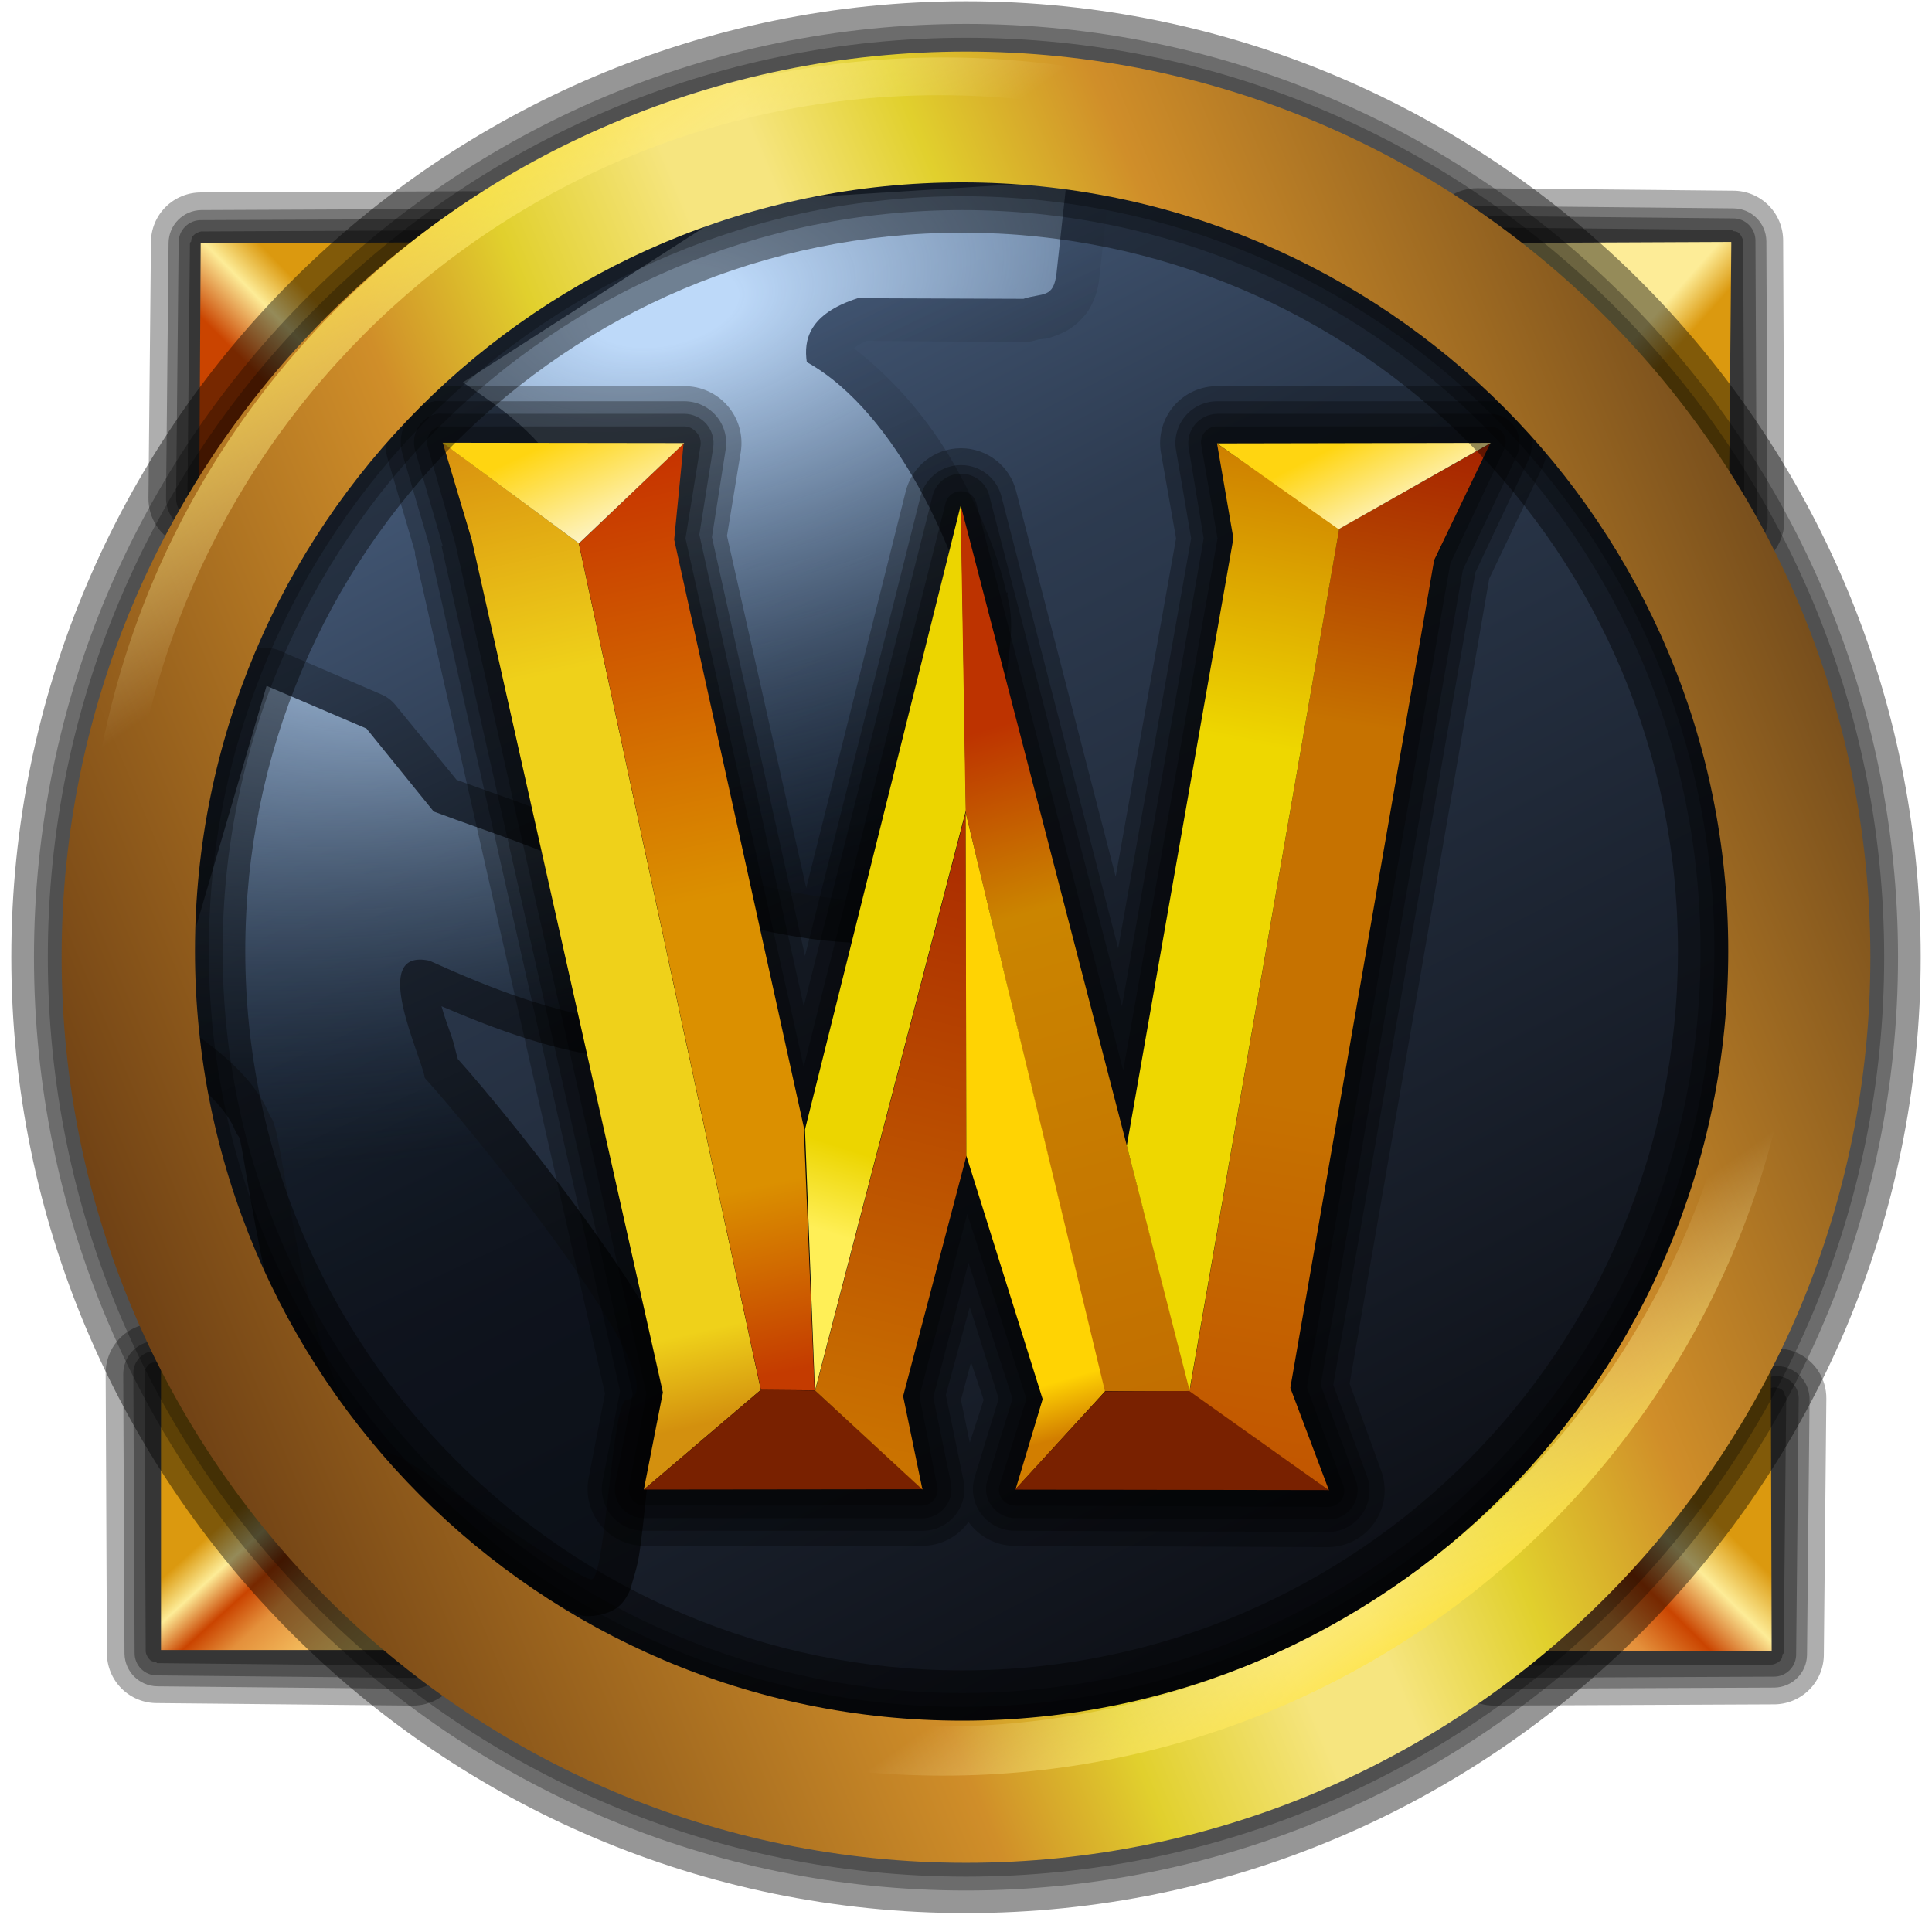<?xml version="1.0" encoding="UTF-8" standalone="no"?>
<!-- Created with Inkscape (http://www.inkscape.org/) -->
<svg
   xmlns:dc="http://purl.org/dc/elements/1.1/"
   xmlns:cc="http://web.resource.org/cc/"
   xmlns:rdf="http://www.w3.org/1999/02/22-rdf-syntax-ns#"
   xmlns:svg="http://www.w3.org/2000/svg"
   xmlns="http://www.w3.org/2000/svg"
   xmlns:xlink="http://www.w3.org/1999/xlink"
   xmlns:sodipodi="http://sodipodi.sourceforge.net/DTD/sodipodi-0.dtd"
   xmlns:inkscape="http://www.inkscape.org/namespaces/inkscape"
   width="48"
   height="48"
   id="svg2"
   sodipodi:version="0.32"
   inkscape:version="0.44"
   version="1.0"
   sodipodi:docbase="/home/hans/Desktop"
   sodipodi:docname="wow-icon-scalable.svg">
  <defs
     id="defs4">
    <linearGradient
       id="linearGradient10232">
      <stop
         id="stop10246"
         offset="0"
         style="stop-color:#ffe12b;stop-opacity:1;" />
      <stop
         style="stop-color:#fff7c7;stop-opacity:0;"
         offset="0.136"
         id="stop10250" />
      <stop
         id="stop10252"
         offset="0.819"
         style="stop-color:#fff7c7;stop-opacity:0;" />
      <stop
         id="stop10248"
         offset="1"
         style="stop-color:#ffe12b;stop-opacity:1;" />
    </linearGradient>
    <linearGradient
       id="linearGradient9275">
      <stop
         id="stop9277"
         offset="0"
         style="stop-color:#ffdc76;stop-opacity:1;" />
      <stop
         style="stop-color:#e4903b;stop-opacity:1;"
         offset="0.327"
         id="stop9287" />
      <stop
         style="stop-color:#ca4400;stop-opacity:1;"
         offset="0.451"
         id="stop9279" />
      <stop
         id="stop9281"
         offset="0.58"
         style="stop-color:#fdec97;stop-opacity:1;" />
      <stop
         style="stop-color:#db990f;stop-opacity:1;"
         offset="0.704"
         id="stop9283" />
      <stop
         id="stop9285"
         offset="1"
         style="stop-color:#db990f;stop-opacity:1;" />
    </linearGradient>
    <linearGradient
       id="linearGradient9263">
      <stop
         id="stop9265"
         offset="0"
         style="stop-color:#fdec97;stop-opacity:1;" />
      <stop
         style="stop-color:#fdec97;stop-opacity:1;"
         offset="0.353"
         id="stop9267" />
      <stop
         id="stop9269"
         offset="0.513"
         style="stop-color:#fdec97;stop-opacity:1;" />
      <stop
         style="stop-color:#db990f;stop-opacity:1;"
         offset="0.628"
         id="stop9271" />
      <stop
         id="stop9273"
         offset="1"
         style="stop-color:#db990f;stop-opacity:1;" />
    </linearGradient>
    <linearGradient
       id="linearGradient8345">
      <stop
         style="stop-color:#ca4400;stop-opacity:1;"
         offset="0"
         id="stop8347" />
      <stop
         id="stop8359"
         offset="0.353"
         style="stop-color:#ca4400;stop-opacity:1;" />
      <stop
         style="stop-color:#fdec97;stop-opacity:1;"
         offset="0.513"
         id="stop8361" />
      <stop
         id="stop8363"
         offset="0.628"
         style="stop-color:#db990f;stop-opacity:1;" />
      <stop
         style="stop-color:#db990f;stop-opacity:1;"
         offset="1"
         id="stop8349" />
    </linearGradient>
    <linearGradient
       id="linearGradient3863">
      <stop
         style="stop-color:black;stop-opacity:0;"
         offset="0"
         id="stop3865" />
      <stop
         style="stop-color:black;stop-opacity:0.621;"
         offset="1"
         id="stop3867" />
    </linearGradient>
    <linearGradient
       id="linearGradient3851">
      <stop
         style="stop-color:#e6f1fd;stop-opacity:1;"
         offset="0"
         id="stop3853" />
      <stop
         id="stop3907"
         offset="0"
         style="stop-color:#bdd9f9;stop-opacity:1;" />
      <stop
         id="stop3905"
         offset="0.065"
         style="stop-color:#bdd9f9;stop-opacity:1;" />
      <stop
         style="stop-color:#1c3556;stop-opacity:0.1;"
         offset="1"
         id="stop3855" />
    </linearGradient>
    <linearGradient
       id="linearGradient3841">
      <stop
         style="stop-color:#5b779e;stop-opacity:1;"
         offset="0"
         id="stop3843" />
      <stop
         id="stop11139"
         offset="0.399"
         style="stop-color:#2d3b50;stop-opacity:1;" />
      <stop
         style="stop-color:#0c0e14;stop-opacity:1;"
         offset="1"
         id="stop3845" />
    </linearGradient>
    <linearGradient
       id="linearGradient3818">
      <stop
         style="stop-color:#a51f00;stop-opacity:1;"
         offset="0"
         id="stop3820" />
      <stop
         id="stop3826"
         offset="0.288"
         style="stop-color:#c67200;stop-opacity:1;" />
      <stop
         style="stop-color:#c67200;stop-opacity:1;"
         offset="0.644"
         id="stop3828" />
      <stop
         style="stop-color:#c25500;stop-opacity:1;"
         offset="1"
         id="stop3822" />
    </linearGradient>
    <linearGradient
       id="linearGradient3808">
      <stop
         style="stop-color:#cd7c00;stop-opacity:1;"
         offset="0"
         id="stop3810" />
      <stop
         id="stop3816"
         offset="0.314"
         style="stop-color:#eed700;stop-opacity:1;" />
      <stop
         style="stop-color:#eed700;stop-opacity:1;"
         offset="1"
         id="stop3812" />
    </linearGradient>
    <linearGradient
       id="linearGradient3798">
      <stop
         style="stop-color:#ffd303;stop-opacity:1;"
         offset="0"
         id="stop3800" />
      <stop
         id="stop3806"
         offset="0.902"
         style="stop-color:#ffd303;stop-opacity:1;" />
      <stop
         style="stop-color:#d27e00;stop-opacity:1;"
         offset="1"
         id="stop3802" />
    </linearGradient>
    <linearGradient
       id="linearGradient3786">
      <stop
         style="stop-color:#bd3300;stop-opacity:1;"
         offset="0"
         id="stop3788" />
      <stop
         id="stop3796"
         offset="0.188"
         style="stop-color:#bd3300;stop-opacity:1;" />
      <stop
         id="stop3794"
         offset="0.411"
         style="stop-color:#cb8500;stop-opacity:1;" />
      <stop
         style="stop-color:#c26f00;stop-opacity:1;"
         offset="1"
         id="stop3790" />
    </linearGradient>
    <linearGradient
       id="linearGradient2893">
      <stop
         style="stop-color:#ad2f00;stop-opacity:1;"
         offset="0"
         id="stop2895" />
      <stop
         style="stop-color:#cb7500;stop-opacity:1;"
         offset="1"
         id="stop2897" />
    </linearGradient>
    <linearGradient
       id="linearGradient2883">
      <stop
         style="stop-color:#ecd500;stop-opacity:1;"
         offset="0"
         id="stop2885" />
      <stop
         id="stop2891"
         offset="0.869"
         style="stop-color:#ecd500;stop-opacity:1;" />
      <stop
         style="stop-color:#ffef57;stop-opacity:1;"
         offset="1"
         id="stop2887" />
    </linearGradient>
    <linearGradient
       id="linearGradient2871">
      <stop
         style="stop-color:#c63000;stop-opacity:1;"
         offset="0"
         id="stop2873" />
      <stop
         id="stop2879"
         offset="0.491"
         style="stop-color:#db9000;stop-opacity:1;" />
      <stop
         style="stop-color:#db9000;stop-opacity:1;"
         offset="0.8"
         id="stop2881" />
      <stop
         style="stop-color:#c43b00;stop-opacity:1;"
         offset="1"
         id="stop2875" />
    </linearGradient>
    <linearGradient
       id="linearGradient2857">
      <stop
         style="stop-color:#da940f;stop-opacity:1;"
         offset="0"
         id="stop2859" />
      <stop
         id="stop2865"
         offset="0.235"
         style="stop-color:#efd11a;stop-opacity:1;" />
      <stop
         style="stop-color:#efd11a;stop-opacity:1;"
         offset="0.75"
         id="stop2867" />
      <stop
         id="stop2869"
         offset="0.908"
         style="stop-color:#efd11a;stop-opacity:1;" />
      <stop
         style="stop-color:#d3900e;stop-opacity:1;"
         offset="1"
         id="stop2861" />
    </linearGradient>
    <linearGradient
       id="linearGradient2843">
      <stop
         id="stop2845"
         offset="0"
         style="stop-color:#ffd511;stop-opacity:1;" />
      <stop
         id="stop2847"
         offset="1"
         style="stop-color:#fdf8dc;stop-opacity:1;" />
    </linearGradient>
    <linearGradient
       id="linearGradient2770">
      <stop
         style="stop-color:#51290e;stop-opacity:1;"
         offset="0"
         id="stop2772" />
      <stop
         id="stop2780"
         offset="0.346"
         style="stop-color:#d08e29;stop-opacity:1;" />
      <stop
         style="stop-color:#e1d02d;stop-opacity:1;"
         offset="0.418"
         id="stop2786" />
      <stop
         id="stop2778"
         offset="0.498"
         style="stop-color:#f6e57f;stop-opacity:1;" />
      <stop
         style="stop-color:#f6e57f;stop-opacity:1;"
         offset="0.537"
         id="stop2788" />
      <stop
         style="stop-color:#e1d02d;stop-opacity:1;"
         offset="0.605"
         id="stop2784" />
      <stop
         style="stop-color:#d08e29;stop-opacity:1;"
         offset="0.687"
         id="stop2782" />
      <stop
         style="stop-color:#452a15;stop-opacity:1;"
         offset="1"
         id="stop2774" />
    </linearGradient>
    <linearGradient
       inkscape:collect="always"
       xlink:href="#linearGradient2770"
       id="linearGradient2800"
       gradientUnits="userSpaceOnUse"
       x1="-2.749"
       y1="30.192"
       x2="49"
       y2="8.649" />
    <linearGradient
       inkscape:collect="always"
       xlink:href="#linearGradient2843"
       id="linearGradient2833"
       x1="33.607"
       y1="10.869"
       x2="34.756"
       y2="13.148"
       gradientUnits="userSpaceOnUse" />
    <linearGradient
       inkscape:collect="always"
       xlink:href="#linearGradient2843"
       id="linearGradient2835"
       x1="13.953"
       y1="10.869"
       x2="15.191"
       y2="13.531"
       gradientUnits="userSpaceOnUse" />
    <linearGradient
       inkscape:collect="always"
       xlink:href="#linearGradient2857"
       id="linearGradient2863"
       x1="12.295"
       y1="11.094"
       x2="17.726"
       y2="35.337"
       gradientUnits="userSpaceOnUse" />
    <linearGradient
       inkscape:collect="always"
       xlink:href="#linearGradient2871"
       id="linearGradient2877"
       x1="15.379"
       y1="11.094"
       x2="20.188"
       y2="33.949"
       gradientUnits="userSpaceOnUse" />
    <linearGradient
       inkscape:collect="always"
       xlink:href="#linearGradient2883"
       id="linearGradient2889"
       x1="25.038"
       y1="14.969"
       x2="20"
       y2="30.437"
       gradientUnits="userSpaceOnUse" />
    <linearGradient
       inkscape:collect="always"
       xlink:href="#linearGradient2893"
       id="linearGradient2899"
       x1="24.969"
       y1="21.906"
       x2="21.438"
       y2="36.594"
       gradientUnits="userSpaceOnUse" />
    <linearGradient
       inkscape:collect="always"
       xlink:href="#linearGradient3786"
       id="linearGradient3792"
       x1="23"
       y1="14.458"
       x2="28.83"
       y2="34.571"
       gradientUnits="userSpaceOnUse" />
    <linearGradient
       inkscape:collect="always"
       xlink:href="#linearGradient3798"
       id="linearGradient3804"
       x1="23.062"
       y1="22.171"
       x2="26.938"
       y2="35.546"
       gradientUnits="userSpaceOnUse" />
    <linearGradient
       inkscape:collect="always"
       xlink:href="#linearGradient3808"
       id="linearGradient3814"
       x1="32.432"
       y1="11.163"
       x2="28.057"
       y2="34.433"
       gradientUnits="userSpaceOnUse" />
    <linearGradient
       inkscape:collect="always"
       xlink:href="#linearGradient3818"
       id="linearGradient3824"
       x1="35.367"
       y1="10.515"
       x2="31.007"
       y2="36.841"
       gradientUnits="userSpaceOnUse" />
    <linearGradient
       inkscape:collect="always"
       xlink:href="#linearGradient3841"
       id="linearGradient3894"
       gradientUnits="userSpaceOnUse"
       x1="12.955"
       y1="-2.33"
       x2="34.438"
       y2="39.214" />
    <linearGradient
       inkscape:collect="always"
       xlink:href="#linearGradient3863"
       id="linearGradient3896"
       gradientUnits="userSpaceOnUse"
       x1="-11.845"
       y1="-44.236"
       x2="-5.365"
       y2="-30.038" />
    <radialGradient
       inkscape:collect="always"
       xlink:href="#linearGradient3851"
       id="radialGradient3898"
       gradientUnits="userSpaceOnUse"
       gradientTransform="matrix(3.744,-0.761,0.396,1.948,47.063,28.473)"
       cx="-11.591"
       cy="-42.703"
       fx="-11.591"
       fy="-42.703"
       r="7.5" />
    <linearGradient
       inkscape:collect="always"
       xlink:href="#linearGradient3863"
       id="linearGradient3900"
       gradientUnits="userSpaceOnUse"
       x1="-26.474"
       y1="-46.819"
       x2="-15.244"
       y2="-22.569" />
    <radialGradient
       inkscape:collect="always"
       xlink:href="#linearGradient3851"
       id="radialGradient3902"
       gradientUnits="userSpaceOnUse"
       gradientTransform="matrix(3.744,-0.761,0.396,1.948,39.782,44.226)"
       cx="-10.435"
       cy="-47.328"
       fx="-10.435"
       fy="-47.328"
       r="7.5" />
    <linearGradient
       inkscape:collect="always"
       xlink:href="#linearGradient9275"
       id="linearGradient8351"
       x1="38.209"
       y1="42.773"
       x2="44.833"
       y2="36.026"
       gradientUnits="userSpaceOnUse" />
    <linearGradient
       inkscape:collect="always"
       xlink:href="#linearGradient9275"
       id="linearGradient8353"
       x1="8.574"
       y1="41.327"
       x2="4.154"
       y2="36.465"
       gradientUnits="userSpaceOnUse" />
    <linearGradient
       inkscape:collect="always"
       xlink:href="#linearGradient9263"
       id="linearGradient8357"
       x1="37.477"
       y1="5.441"
       x2="43.752"
       y2="11.009"
       gradientUnits="userSpaceOnUse" />
    <linearGradient
       inkscape:collect="always"
       xlink:href="#linearGradient8345"
       id="linearGradient9303"
       gradientUnits="userSpaceOnUse"
       x1="4.154"
       y1="11.275"
       x2="10.165"
       y2="5.353" />
    <linearGradient
       inkscape:collect="always"
       xlink:href="#linearGradient10232"
       id="linearGradient9345"
       gradientUnits="userSpaceOnUse"
       gradientTransform="translate(-20.5,-12.031)"
       x1="38.251"
       y1="41.317"
       x2="11.5"
       y2="3.406" />
  </defs>
  <sodipodi:namedview
     id="base"
     pagecolor="#ffffff"
     bordercolor="#666666"
     borderopacity="1.0"
     gridtolerance="10000"
     guidetolerance="10"
     objecttolerance="10"
     inkscape:pageopacity="0.0"
     inkscape:pageshadow="2"
     inkscape:zoom="2.8284271"
     inkscape:cx="56.935693"
     inkscape:cy="-16.181457"
     inkscape:document-units="px"
     inkscape:current-layer="layer3"
     width="48px"
     height="48px"
     showgrid="false"
     gridempspacing="4"
     inkscape:window-width="1270"
     inkscape:window-height="946"
     inkscape:window-x="0"
     inkscape:window-y="25" />
  <g
     inkscape:label="Blue Globe"
     inkscape:groupmode="layer"
     id="layer1"
     style="opacity:1;display:inline"
     sodipodi:insensitive="true">
    <g
       id="g3887"
       transform="translate(29.75,53.5)">
      <path
         transform="translate(-29.955,-52.214)"
         d="M 44.67 22.42 A 19.982 20.545 0 1 1  4.705,22.42 A 19.982 20.545 0 1 1  44.67 22.42 z"
         sodipodi:ry="20.544643"
         sodipodi:rx="19.982141"
         sodipodi:cy="22.419643"
         sodipodi:cx="24.6875"
         id="path2820"
         style="opacity:1;fill:url(#linearGradient3894);fill-opacity:1;stroke:none;stroke-width:1;stroke-miterlimit:4;stroke-dasharray:none;stroke-dashoffset:2;stroke-opacity:1"
         sodipodi:type="arc" />
      <path
         d="M -3.312,-50.062 L -11.312,-49.562 C -11.49,-49.553 -11.662,-49.499 -11.812,-49.406 L -18.812,-44.906 C -19.118,-44.716 -19.307,-44.384 -19.313,-44.024 C -19.319,-43.664 -19.143,-43.326 -18.844,-43.125 C -17.921,-42.503 -17.007,-41.787 -16.75,-41.125 C -16.197,-39.659 -15.569,-37.511 -15.031,-35.656 C -14.763,-34.729 -14.507,-33.871 -14.281,-33.188 C -14.168,-32.846 -14.076,-32.539 -13.969,-32.281 C -13.861,-32.023 -13.795,-31.827 -13.531,-31.531 C -13.492,-31.497 -13.45,-31.466 -13.406,-31.438 C -12.933,-31.053 -12.44,-30.842 -11.844,-30.656 C -11.247,-30.471 -10.56,-30.325 -9.906,-30.219 C -9.252,-30.112 -8.625,-30.073 -8.062,-30.062 C -7.5,-30.052 -7.102,-29.93 -6.438,-30.344 C -6.405,-30.363 -6.374,-30.384 -6.344,-30.406 C -6.059,-30.633 -6.029,-30.785 -5.969,-30.906 C -5.908,-31.027 -5.856,-31.128 -5.812,-31.25 C -5.725,-31.494 -5.647,-31.768 -5.562,-32.094 C -5.393,-32.745 -5.216,-33.564 -5.062,-34.406 C -4.909,-35.249 -4.795,-36.131 -4.719,-36.875 C -4.647,-37.583 -4.56,-38.052 -4.719,-38.688 C -4.727,-38.72 -4.709,-38.748 -4.719,-38.781 L -4.75,-38.781 C -4.911,-39.554 -5.32,-40.673 -6.031,-41.938 C -6.627,-42.996 -7.485,-44.035 -8.531,-44.844 C -8.495,-44.882 -8.415,-44.95 -8.219,-45.031 L -4.312,-45 C -4.195,-45.002 -4.079,-45.023 -3.969,-45.062 C -3.876,-45.093 -3.78,-45.029 -3.312,-45.25 C -3.079,-45.361 -2.794,-45.614 -2.656,-45.875 C -2.519,-46.136 -2.463,-46.357 -2.438,-46.594 L -2.188,-48.875 C -2.149,-49.189 -2.253,-49.504 -2.47,-49.734 C -2.688,-49.963 -2.997,-50.084 -3.312,-50.062 z "
         inkscape:href="#path3849"
         id="path3859"
         style="fill:url(#linearGradient3896);fill-opacity:1;fill-rule:evenodd;stroke:none;stroke-width:1px;stroke-linecap:butt;stroke-linejoin:miter;stroke-opacity:1"
         xlink:href="#path3849"
         inkscape:original="M -3.25 -49 L -11.25 -48.5 L -18.25 -44 C -17.326156 -43.377858 -16.17762 -42.602914 -15.75 -41.5 C -14.586873 -38.416667 -13.298574 -32.864583 -12.75 -32.25 C -11.72972 -31.419937 -7.6825211 -30.824718 -7 -31.25 C -6.5948388 -31.572917 -5.4534552 -37.458333 -5.75 -38.5 C -5.958782 -39.581071 -7.413234 -43.218162 -9.71875 -44.5 C -9.800572 -45.051894 -9.6519332 -45.703889 -8.4375 -46.09375 L -4.3125 -46.0625 C -3.8319718 -46.219199 -3.5709645 -46.070575 -3.5 -46.71875 L -3.25 -49 z "
         inkscape:radius="1.0606601"
         sodipodi:type="inkscape:offset" />
      <path
         sodipodi:nodetypes="cccccccccccc"
         id="path3849"
         d="M -3.25,-49 L -3.5,-46.722 C -3.571,-46.074 -3.843,-46.233 -4.323,-46.076 L -8.439,-46.091 C -9.654,-45.701 -9.786,-45.054 -9.705,-44.503 C -7.399,-43.221 -5.959,-39.581 -5.75,-38.5 C -5.453,-37.458 -6.595,-31.573 -7,-31.25 C -7.683,-30.825 -11.73,-31.42 -12.75,-32.25 C -13.299,-32.865 -14.587,-38.417 -15.75,-41.5 C -16.178,-42.603 -17.326,-43.378 -18.25,-44 L -11.25,-48.5 L -3.25,-49 z "
         style="fill:url(#radialGradient3898);fill-opacity:1;fill-rule:evenodd;stroke:none;stroke-width:1px;stroke-linecap:butt;stroke-linejoin:miter;stroke-opacity:1" />
      <path
         d="M -23.219,-37.406 C -23.607,-37.37 -23.931,-37.096 -24.031,-36.719 L -26.438,-28.5 C -26.55,-28.111 -26.399,-27.694 -26.062,-27.469 C -25.139,-26.847 -24.184,-26.123 -23.906,-25.406 C -23.88,-25.351 -23.849,-25.299 -23.812,-25.25 C -23.804,-25.222 -23.794,-25.211 -23.781,-25.156 C -23.738,-24.971 -23.689,-24.648 -23.625,-24.281 C -23.498,-23.548 -23.323,-22.557 -23.094,-21.531 C -22.864,-20.506 -22.583,-19.447 -22.156,-18.531 C -21.73,-17.615 -21.158,-16.767 -20.156,-16.438 C -20.399,-16.517 -20.197,-16.428 -20.062,-16.344 C -19.928,-16.26 -19.75,-16.145 -19.531,-16 C -19.093,-15.71 -18.533,-15.346 -17.969,-14.969 C -17.404,-14.591 -16.837,-14.191 -16.375,-13.906 C -16.144,-13.764 -15.934,-13.658 -15.75,-13.562 C -15.658,-13.515 -15.575,-13.477 -15.469,-13.438 C -15.363,-13.398 -15.301,-13.298 -14.875,-13.375 C -14.385,-13.463 -14.234,-13.736 -14.156,-13.875 C -14.078,-14.014 -14.061,-14.119 -14.031,-14.219 C -13.972,-14.418 -13.911,-14.617 -13.875,-14.844 C -13.802,-15.298 -13.749,-15.859 -13.688,-16.406 C -13.626,-16.953 -13.562,-17.505 -13.5,-17.875 C -13.474,-18.028 -13.454,-18.093 -13.438,-18.156 C -13.368,-18.214 -13.271,-18.208 -13.219,-18.281 C -13.015,-18.568 -12.991,-18.866 -13,-19.094 C -13.017,-19.549 -13.162,-19.896 -13.344,-20.281 C -13.707,-21.052 -14.304,-21.939 -14.969,-22.875 C -16.252,-24.681 -17.719,-26.461 -18.375,-27.188 C -18.43,-27.367 -18.462,-27.553 -18.531,-27.75 C -18.618,-27.997 -18.716,-28.264 -18.781,-28.5 C -17.398,-27.91 -15.965,-27.378 -14.375,-27.188 C -14.28,-27.183 -14.185,-27.194 -14.094,-27.219 C -13.713,-27.281 -13.197,-27.412 -12.656,-27.656 C -12.386,-27.778 -12.1,-27.903 -11.844,-28.125 C -11.588,-28.347 -11.303,-28.703 -11.25,-29.188 C -11.226,-29.408 -11.281,-29.629 -11.406,-29.812 C -13.184,-32.468 -15.737,-33.148 -18.406,-34.125 L -19.938,-36 C -20.031,-36.109 -20.149,-36.194 -20.281,-36.25 L -22.75,-37.312 C -22.895,-37.384 -23.057,-37.416 -23.219,-37.406 L -23.219,-37.406 z "
         inkscape:href="#path3871"
         id="path3875"
         style="opacity:1;fill:url(#linearGradient3900);fill-opacity:1;fill-rule:evenodd;stroke:none;stroke-width:1px;stroke-linecap:butt;stroke-linejoin:miter;stroke-opacity:1;display:inline"
         xlink:href="#path3871"
         inkscape:original="M -23.125 -36.46875 L -25.53125 -28.25 C -24.607406 -27.627858 -23.458871 -26.852915 -23.03125 -25.75 C -22.643624 -25.527931 -22.252617 -18.095326 -19.875 -17.3125 C -19.505072 -17.190701 -15.370083 -14.220201 -15.03125 -14.28125 C -14.692418 -14.342299 -14.55176 -18.674674 -14.1875 -18.71875 C -12.702816 -18.898399 -18.097804 -25.533008 -19.1875 -26.71875 C -19.269322 -27.270644 -20.620683 -29.953886 -19.09375 -29.625 C -17.550476 -28.925678 -15.958235 -28.329439 -14.25 -28.125 C -13.675721 -28.219199 -12.258464 -28.633073 -12.1875 -29.28125 C -13.834193 -31.74159 -16.147938 -32.292352 -18.96875 -33.34375 L -20.65625 -35.40625 L -23.125 -36.46875 z "
         inkscape:radius="0.9291293"
         sodipodi:type="inkscape:offset" />
      <path
         sodipodi:nodetypes="cccccsssccccc"
         id="path3871"
         d="M -18.975,-33.338 C -16.155,-32.287 -13.842,-31.75 -12.195,-29.29 C -12.266,-28.642 -13.682,-28.208 -14.256,-28.113 C -15.964,-28.318 -17.536,-28.932 -19.079,-29.631 C -20.606,-29.96 -19.277,-27.269 -19.195,-26.717 C -18.106,-25.531 -12.7,-18.902 -14.184,-18.722 C -14.549,-18.678 -14.705,-14.328 -15.044,-14.267 C -15.383,-14.206 -19.506,-17.204 -19.876,-17.326 C -22.254,-18.109 -22.644,-25.525 -23.031,-25.747 C -23.459,-26.85 -24.607,-27.625 -25.531,-28.247 L -23.127,-36.46 L -20.645,-35.399 L -18.975,-33.338 z "
         style="opacity:1;fill:url(#radialGradient3902);fill-opacity:1;fill-rule:evenodd;stroke:none;stroke-width:1px;stroke-linecap:butt;stroke-linejoin:miter;stroke-opacity:1;display:inline" />
    </g>
  </g>
  <g
     inkscape:groupmode="layer"
     id="layer6"
     inkscape:label="Knobs"
     style="display:inline"
     sodipodi:insensitive="true">
    <path
       sodipodi:type="inkscape:offset"
       inkscape:radius="1.238121"
       inkscape:original="M 11.9375 6 L 5 6.03125 L 4.9375 12.375 L 11.9375 6 z "
       xlink:href="#path7458"
       style="fill:black;fill-opacity:0.318;fill-rule:evenodd;stroke:none;stroke-width:1px;stroke-linecap:butt;stroke-linejoin:miter;stroke-opacity:1;display:inline"
       id="path9305"
       inkscape:href="#path7458"
       d="M 11.938,4.75 L 5,4.781 C 4.668,4.778 4.348,4.909 4.113,5.144 C 3.878,5.379 3.747,5.699 3.75,6.031 L 3.688,12.375 C 3.683,12.873 3.977,13.325 4.434,13.522 C 4.891,13.72 5.421,13.625 5.781,13.281 L 12.781,6.906 C 13.163,6.561 13.291,6.016 13.103,5.537 C 12.916,5.058 12.452,4.745 11.938,4.75 L 11.938,4.75 z "
       transform="matrix(0,1,-1,0,49.083,0.988)" />
    <path
       sodipodi:type="inkscape:offset"
       inkscape:radius="0.82561529"
       inkscape:original="M 11.9375 6 L 5 6.03125 L 4.9375 12.375 L 11.9375 6 z "
       xlink:href="#path7458"
       style="fill:black;fill-opacity:0.318;fill-rule:evenodd;stroke:none;stroke-width:1px;stroke-linecap:butt;stroke-linejoin:miter;stroke-opacity:1;display:inline"
       id="path9307"
       inkscape:href="#path7458"
       d="M 11.938,5.188 L 5,5.219 C 4.554,5.226 4.195,5.585 4.188,6.031 L 4.125,12.375 C 4.122,12.702 4.311,13 4.609,13.135 C 4.907,13.271 5.256,13.217 5.5,13 L 12.5,6.625 C 12.754,6.395 12.839,6.032 12.714,5.712 C 12.59,5.393 12.28,5.184 11.938,5.188 L 11.938,5.188 z "
       transform="matrix(0,1,-1,0,49.104,0.989)" />
    <path
       sodipodi:type="inkscape:offset"
       inkscape:radius="0.55291927"
       inkscape:original="M 11.9375 6 L 5 6.03125 L 4.9375 12.375 L 11.9375 6 z "
       xlink:href="#path7458"
       style="fill:black;fill-opacity:0.318;fill-rule:evenodd;stroke:none;stroke-width:1px;stroke-linecap:butt;stroke-linejoin:miter;stroke-opacity:1;display:inline"
       id="path9309"
       inkscape:href="#path7458"
       d="M 11.938,5.438 L 5,5.469 C 4.85,5.466 4.705,5.525 4.599,5.631 C 4.493,5.737 4.435,5.881 4.438,6.031 L 4.375,12.375 C 4.371,12.599 4.503,12.802 4.708,12.891 C 4.913,12.98 5.152,12.937 5.312,12.781 L 12.312,6.406 C 12.487,6.253 12.548,6.007 12.464,5.791 C 12.38,5.574 12.17,5.433 11.938,5.438 z "
       transform="matrix(0,1,-1,0,49.083,0.988)" />
    <path
       sodipodi:type="inkscape:offset"
       inkscape:radius="0.26608416"
       inkscape:original="M 11.9375 6 L 5 6.03125 L 4.9375 12.375 L 11.9375 6 z "
       xlink:href="#path7458"
       style="fill:black;fill-opacity:0.333;fill-rule:evenodd;stroke:none;stroke-width:1px;stroke-linecap:butt;stroke-linejoin:miter;stroke-opacity:1;display:inline"
       id="path9311"
       inkscape:href="#path7458"
       d="M 11.938,5.719 L 5,5.75 C 4.967,5.754 4.935,5.765 4.906,5.781 C 4.871,5.795 4.839,5.816 4.812,5.844 C 4.801,5.853 4.791,5.864 4.781,5.875 C 4.761,5.913 4.75,5.956 4.75,6 C 4.739,6.01 4.728,6.02 4.719,6.031 L 4.656,12.375 C 4.664,12.397 4.674,12.418 4.688,12.438 C 4.692,12.47 4.703,12.502 4.719,12.531 C 4.736,12.555 4.757,12.577 4.781,12.594 C 4.81,12.61 4.842,12.621 4.875,12.625 C 4.926,12.641 4.98,12.641 5.031,12.625 C 5.067,12.611 5.099,12.59 5.125,12.562 L 12.125,6.188 C 12.178,6.128 12.2,6.047 12.188,5.969 C 12.187,5.925 12.177,5.882 12.156,5.844 C 12.147,5.832 12.136,5.822 12.125,5.812 C 12.099,5.785 12.067,5.764 12.031,5.75 C 12.002,5.734 11.97,5.723 11.938,5.719 z "
       transform="matrix(0,1,-1,0,49.059,0.993)" />
    <path
       style="fill:url(#linearGradient8357);fill-opacity:1;fill-rule:evenodd;stroke:none;stroke-width:1px;stroke-linecap:butt;stroke-linejoin:miter;stroke-opacity:1"
       d="M 37.086,6.036 L 43.014,6.01 L 42.957,12.379 L 37.086,6.036 z "
       id="path7452"
       sodipodi:nodetypes="cccc" />
    <path
       sodipodi:type="inkscape:offset"
       inkscape:radius="1.238121"
       inkscape:original="M 11.9375 6 L 5 6.03125 L 4.9375 12.375 L 11.9375 6 z "
       xlink:href="#path7458"
       style="fill:black;fill-opacity:0.318;fill-rule:evenodd;stroke:none;stroke-width:1px;stroke-linecap:butt;stroke-linejoin:miter;stroke-opacity:1;display:inline"
       id="path9313"
       inkscape:href="#path7458"
       d="M 11.938,4.75 L 5,4.781 C 4.668,4.778 4.348,4.909 4.113,5.144 C 3.878,5.379 3.747,5.699 3.75,6.031 L 3.688,12.375 C 3.683,12.873 3.977,13.325 4.434,13.522 C 4.891,13.72 5.421,13.625 5.781,13.281 L 12.781,6.906 C 13.163,6.561 13.291,6.016 13.103,5.537 C 12.916,5.058 12.452,4.745 11.938,4.75 L 11.938,4.75 z "
       transform="matrix(-1,0,0,-1,49.063,47.125)" />
    <path
       sodipodi:type="inkscape:offset"
       inkscape:radius="0.82561529"
       inkscape:original="M 11.9375 6 L 5 6.03125 L 4.9375 12.375 L 11.9375 6 z "
       xlink:href="#path7458"
       style="fill:black;fill-opacity:0.318;fill-rule:evenodd;stroke:none;stroke-width:1px;stroke-linecap:butt;stroke-linejoin:miter;stroke-opacity:1;display:inline"
       id="path9315"
       inkscape:href="#path7458"
       d="M 11.938,5.188 L 5,5.219 C 4.554,5.226 4.195,5.585 4.188,6.031 L 4.125,12.375 C 4.122,12.702 4.311,13 4.609,13.135 C 4.907,13.271 5.256,13.217 5.5,13 L 12.5,6.625 C 12.754,6.395 12.839,6.032 12.714,5.712 C 12.59,5.393 12.28,5.184 11.938,5.188 L 11.938,5.188 z "
       transform="matrix(-1,0,0,-1,49.083,47.147)" />
    <path
       sodipodi:type="inkscape:offset"
       inkscape:radius="0.55291927"
       inkscape:original="M 11.9375 6 L 5 6.03125 L 4.9375 12.375 L 11.9375 6 z "
       xlink:href="#path7458"
       style="fill:black;fill-opacity:0.318;fill-rule:evenodd;stroke:none;stroke-width:1px;stroke-linecap:butt;stroke-linejoin:miter;stroke-opacity:1;display:inline"
       id="path9317"
       inkscape:href="#path7458"
       d="M 11.938,5.438 L 5,5.469 C 4.85,5.466 4.705,5.525 4.599,5.631 C 4.493,5.737 4.435,5.881 4.438,6.031 L 4.375,12.375 C 4.371,12.599 4.503,12.802 4.708,12.891 C 4.913,12.98 5.152,12.937 5.312,12.781 L 12.312,6.406 C 12.487,6.253 12.548,6.007 12.464,5.791 C 12.38,5.574 12.17,5.433 11.938,5.438 z "
       transform="matrix(-1,0,0,-1,49.063,47.125)" />
    <path
       sodipodi:type="inkscape:offset"
       inkscape:radius="0.26608416"
       inkscape:original="M 11.9375 6 L 5 6.03125 L 4.9375 12.375 L 11.9375 6 z "
       xlink:href="#path7458"
       style="fill:black;fill-opacity:0.333;fill-rule:evenodd;stroke:none;stroke-width:1px;stroke-linecap:butt;stroke-linejoin:miter;stroke-opacity:1;display:inline"
       id="path9319"
       inkscape:href="#path7458"
       d="M 11.938,5.719 L 5,5.75 C 4.967,5.754 4.935,5.765 4.906,5.781 C 4.871,5.795 4.839,5.816 4.812,5.844 C 4.801,5.853 4.791,5.864 4.781,5.875 C 4.761,5.913 4.75,5.956 4.75,6 C 4.739,6.01 4.728,6.02 4.719,6.031 L 4.656,12.375 C 4.664,12.397 4.674,12.418 4.688,12.438 C 4.692,12.47 4.703,12.502 4.719,12.531 C 4.736,12.555 4.757,12.577 4.781,12.594 C 4.81,12.61 4.842,12.621 4.875,12.625 C 4.926,12.641 4.98,12.641 5.031,12.625 C 5.067,12.611 5.099,12.59 5.125,12.562 L 12.125,6.188 C 12.178,6.128 12.2,6.047 12.188,5.969 C 12.187,5.925 12.177,5.882 12.156,5.844 C 12.147,5.832 12.136,5.822 12.125,5.812 C 12.099,5.785 12.067,5.764 12.031,5.75 C 12.002,5.734 11.97,5.723 11.938,5.719 z "
       transform="matrix(-1,0,0,-1,49.034,47.106)" />
    <path
       style="fill:url(#linearGradient8351);fill-opacity:1;fill-rule:evenodd;stroke:none;stroke-width:1px;stroke-linecap:butt;stroke-linejoin:miter;stroke-opacity:1"
       d="M 43.995,33.924 L 44.017,41.017 L 37.211,41.017 L 43.995,33.924 z "
       id="path7454"
       sodipodi:nodetypes="cccc" />
    <path
       sodipodi:type="inkscape:offset"
       inkscape:radius="1.238121"
       inkscape:original="M 11.9375 6 L 5 6.03125 L 4.9375 12.375 L 11.9375 6 z "
       xlink:href="#path7458"
       style="fill:black;fill-opacity:0.318;fill-rule:evenodd;stroke:none;stroke-width:1px;stroke-linecap:butt;stroke-linejoin:miter;stroke-opacity:1;display:inline"
       id="path9321"
       inkscape:href="#path7458"
       d="M 11.938,4.75 L 5,4.781 C 4.668,4.778 4.348,4.909 4.113,5.144 C 3.878,5.379 3.747,5.699 3.75,6.031 L 3.688,12.375 C 3.683,12.873 3.977,13.325 4.434,13.522 C 4.891,13.72 5.421,13.625 5.781,13.281 L 12.781,6.906 C 13.163,6.561 13.291,6.016 13.103,5.537 C 12.916,5.058 12.452,4.745 11.938,4.75 L 11.938,4.75 z "
       transform="matrix(0,-1,1,0,-2.125,46.063)" />
    <path
       sodipodi:type="inkscape:offset"
       inkscape:radius="0.82561529"
       inkscape:original="M 11.9375 6 L 5 6.03125 L 4.9375 12.375 L 11.9375 6 z "
       xlink:href="#path7458"
       style="fill:black;fill-opacity:0.318;fill-rule:evenodd;stroke:none;stroke-width:1px;stroke-linecap:butt;stroke-linejoin:miter;stroke-opacity:1;display:inline"
       id="path9323"
       inkscape:href="#path7458"
       d="M 11.938,5.188 L 5,5.219 C 4.554,5.226 4.195,5.585 4.188,6.031 L 4.125,12.375 C 4.122,12.702 4.311,13 4.609,13.135 C 4.907,13.271 5.256,13.217 5.5,13 L 12.5,6.625 C 12.754,6.395 12.839,6.032 12.714,5.712 C 12.59,5.393 12.28,5.184 11.938,5.188 L 11.938,5.188 z "
       transform="matrix(0,-1,1,0,-2.126,46.084)" />
    <path
       sodipodi:type="inkscape:offset"
       inkscape:radius="0.55291927"
       inkscape:original="M 11.9375 6 L 5 6.03125 L 4.9375 12.375 L 11.9375 6 z "
       xlink:href="#path7458"
       style="fill:black;fill-opacity:0.318;fill-rule:evenodd;stroke:none;stroke-width:1px;stroke-linecap:butt;stroke-linejoin:miter;stroke-opacity:1;display:inline"
       id="path9325"
       inkscape:href="#path7458"
       d="M 11.938,5.438 L 5,5.469 C 4.85,5.466 4.705,5.525 4.599,5.631 C 4.493,5.737 4.435,5.881 4.438,6.031 L 4.375,12.375 C 4.371,12.599 4.503,12.802 4.708,12.891 C 4.913,12.98 5.152,12.937 5.312,12.781 L 12.312,6.406 C 12.487,6.253 12.548,6.007 12.464,5.791 C 12.38,5.574 12.17,5.433 11.938,5.438 z "
       transform="matrix(0,-1,1,0,-2.125,46.063)" />
    <path
       sodipodi:type="inkscape:offset"
       inkscape:radius="0.26608416"
       inkscape:original="M 11.9375 6 L 5 6.03125 L 4.9375 12.375 L 11.9375 6 z "
       xlink:href="#path7458"
       style="fill:black;fill-opacity:0.333;fill-rule:evenodd;stroke:none;stroke-width:1px;stroke-linecap:butt;stroke-linejoin:miter;stroke-opacity:1;display:inline"
       id="path9327"
       inkscape:href="#path7458"
       d="M 11.938,5.719 L 5,5.75 C 4.967,5.754 4.935,5.765 4.906,5.781 C 4.871,5.795 4.839,5.816 4.812,5.844 C 4.801,5.853 4.791,5.864 4.781,5.875 C 4.761,5.913 4.75,5.956 4.75,6 C 4.739,6.01 4.728,6.02 4.719,6.031 L 4.656,12.375 C 4.664,12.397 4.674,12.418 4.688,12.438 C 4.692,12.47 4.703,12.502 4.719,12.531 C 4.736,12.555 4.757,12.577 4.781,12.594 C 4.81,12.61 4.842,12.621 4.875,12.625 C 4.926,12.641 4.98,12.641 5.031,12.625 C 5.067,12.611 5.099,12.59 5.125,12.562 L 12.125,6.188 C 12.178,6.128 12.2,6.047 12.188,5.969 C 12.187,5.925 12.177,5.882 12.156,5.844 C 12.147,5.832 12.136,5.822 12.125,5.812 C 12.099,5.785 12.067,5.764 12.031,5.75 C 12.002,5.734 11.97,5.723 11.938,5.719 z "
       transform="matrix(0,-1,1,0,-2.13,46.039)" />
    <path
       style="fill:url(#linearGradient8353);fill-opacity:1;fill-rule:evenodd;stroke:none;stroke-width:1px;stroke-linecap:butt;stroke-linejoin:miter;stroke-opacity:1"
       d="M 10.408,40.995 L 4,40.995 L 4,34.013 L 10.408,40.995 z "
       id="path7456"
       sodipodi:nodetypes="cccc" />
    <path
       sodipodi:type="inkscape:offset"
       inkscape:radius="1.238121"
       inkscape:original="M 11.9375 6 L 5 6.03125 L 4.9375 12.375 L 11.9375 6 z "
       xlink:href="#path7458"
       style="fill:black;fill-opacity:0.318;fill-rule:evenodd;stroke:none;stroke-width:1px;stroke-linecap:butt;stroke-linejoin:miter;stroke-opacity:1"
       id="path9301"
       inkscape:href="#path7458"
       d="M 11.938,4.75 L 5,4.781 C 4.668,4.778 4.348,4.909 4.113,5.144 C 3.878,5.379 3.747,5.699 3.75,6.031 L 3.688,12.375 C 3.683,12.873 3.977,13.325 4.434,13.522 C 4.891,13.72 5.421,13.625 5.781,13.281 L 12.781,6.906 C 13.163,6.561 13.291,6.016 13.103,5.537 C 12.916,5.058 12.452,4.745 11.938,4.75 L 11.938,4.75 z " />
    <path
       sodipodi:type="inkscape:offset"
       inkscape:radius="0.82561529"
       inkscape:original="M 11.9375 6 L 5 6.03125 L 4.9375 12.375 L 11.9375 6 z "
       xlink:href="#path7458"
       style="fill:black;fill-opacity:0.318;fill-rule:evenodd;stroke:none;stroke-width:1px;stroke-linecap:butt;stroke-linejoin:miter;stroke-opacity:1"
       id="path9297"
       inkscape:href="#path7458"
       d="M 11.938,5.188 L 5,5.219 C 4.554,5.226 4.195,5.585 4.188,6.031 L 4.125,12.375 C 4.122,12.702 4.311,13 4.609,13.135 C 4.907,13.271 5.256,13.217 5.5,13 L 12.5,6.625 C 12.754,6.395 12.839,6.032 12.714,5.712 C 12.59,5.393 12.28,5.184 11.938,5.188 L 11.938,5.188 z " />
    <path
       sodipodi:type="inkscape:offset"
       inkscape:radius="0.55291927"
       inkscape:original="M 11.9375 6 L 5 6.03125 L 4.9375 12.375 L 11.9375 6 z "
       xlink:href="#path7458"
       style="fill:black;fill-opacity:0.318;fill-rule:evenodd;stroke:none;stroke-width:1px;stroke-linecap:butt;stroke-linejoin:miter;stroke-opacity:1"
       id="path9293"
       inkscape:href="#path7458"
       d="M 11.938,5.438 L 5,5.469 C 4.85,5.466 4.705,5.525 4.599,5.631 C 4.493,5.737 4.435,5.881 4.438,6.031 L 4.375,12.375 C 4.371,12.599 4.503,12.802 4.708,12.891 C 4.913,12.98 5.152,12.937 5.312,12.781 L 12.312,6.406 C 12.487,6.253 12.548,6.007 12.464,5.791 C 12.38,5.574 12.17,5.433 11.938,5.438 z " />
    <path
       sodipodi:type="inkscape:offset"
       inkscape:radius="0.26608416"
       inkscape:original="M 11.9375 6 L 5 6.03125 L 4.9375 12.375 L 11.9375 6 z "
       xlink:href="#path7458"
       style="fill:black;fill-opacity:0.333;fill-rule:evenodd;stroke:none;stroke-width:1px;stroke-linecap:butt;stroke-linejoin:miter;stroke-opacity:1"
       id="path9289"
       inkscape:href="#path7458"
       d="M 11.938,5.719 L 5,5.75 C 4.967,5.754 4.935,5.765 4.906,5.781 C 4.871,5.795 4.839,5.816 4.812,5.844 C 4.801,5.853 4.791,5.864 4.781,5.875 C 4.761,5.913 4.75,5.956 4.75,6 C 4.739,6.01 4.728,6.02 4.719,6.031 L 4.656,12.375 C 4.664,12.397 4.674,12.418 4.688,12.438 C 4.692,12.47 4.703,12.502 4.719,12.531 C 4.736,12.555 4.757,12.577 4.781,12.594 C 4.81,12.61 4.842,12.621 4.875,12.625 C 4.926,12.641 4.98,12.641 5.031,12.625 C 5.067,12.611 5.099,12.59 5.125,12.562 L 12.125,6.188 C 12.178,6.128 12.2,6.047 12.188,5.969 C 12.187,5.925 12.177,5.882 12.156,5.844 C 12.147,5.832 12.136,5.822 12.125,5.812 C 12.099,5.785 12.067,5.764 12.031,5.75 C 12.002,5.734 11.97,5.723 11.938,5.719 z " />
    <path
       style="fill:url(#linearGradient9303);fill-opacity:1;fill-rule:evenodd;stroke:none;stroke-width:1px;stroke-linecap:butt;stroke-linejoin:miter;stroke-opacity:1"
       d="M 4.95,12.379 L 4.986,6.047 L 11.932,6.016 L 4.95,12.379 z "
       id="path7458"
       sodipodi:nodetypes="cccc" />
  </g>
  <g
     inkscape:groupmode="layer"
     id="layer5"
     inkscape:label="Golden W shadow"
     style="display:inline"
     sodipodi:insensitive="true">
    <path
       sodipodi:type="inkscape:offset"
       inkscape:radius="0.39774758"
       inkscape:original="M 11 11 L 11.6875 13.40625 L 16.46875 34.59375 L 16 37 L 22.90625 37 L 22.4375 34.6875 L 24 28.75 L 25.90625 34.75 L 25.21875 37 L 33 37.03125 L 32.0625 34.46875 L 35.625 13.9375 L 37.03125 11 L 30.25 11 L 30.65625 13.375 L 28 28.46875 L 23.875 12.5625 L 19.9375 28.1875 L 16.625 13.3125 L 17 11 L 11 11 z "
       xlink:href="#path3831"
       style="fill:black;fill-opacity:0.288;fill-rule:evenodd;stroke:none;stroke-width:1px;stroke-linecap:butt;stroke-linejoin:miter;stroke-opacity:1"
       id="path3833"
       inkscape:href="#path3831"
       d="M 10.969,10.594 C 10.852,10.606 10.747,10.668 10.681,10.764 C 10.615,10.86 10.594,10.981 10.625,11.094 L 11.312,13.5 L 16.062,34.625 L 15.625,36.938 C 15.604,37.051 15.634,37.167 15.706,37.257 C 15.778,37.347 15.885,37.402 16,37.406 L 22.906,37.406 C 23.028,37.403 23.142,37.345 23.215,37.247 C 23.288,37.15 23.313,37.024 23.281,36.906 L 22.844,34.688 L 24.031,30.156 L 25.5,34.75 L 24.844,36.875 C 24.8,36.997 24.819,37.132 24.893,37.238 C 24.968,37.344 25.089,37.406 25.219,37.406 L 33,37.438 C 33.129,37.438 33.251,37.375 33.325,37.269 C 33.4,37.163 33.418,37.028 33.375,36.906 L 32.469,34.469 L 36.031,14 L 37.375,11.156 C 37.43,11.036 37.421,10.896 37.353,10.784 C 37.284,10.671 37.163,10.6 37.031,10.594 L 30.25,10.594 C 30.13,10.589 30.013,10.64 29.935,10.731 C 29.856,10.822 29.822,10.944 29.844,11.062 L 30.25,13.375 L 27.906,26.594 L 24.25,12.469 C 24.194,12.31 24.044,12.204 23.875,12.204 C 23.706,12.204 23.556,12.31 23.5,12.469 L 19.969,26.5 L 17.031,13.375 L 17.406,11.062 C 17.423,10.934 17.376,10.806 17.281,10.719 C 17.208,10.641 17.107,10.596 17,10.594 L 11,10.594 C 10.99,10.593 10.979,10.593 10.969,10.594 L 10.969,10.594 z " />
    <path
       sodipodi:type="inkscape:offset"
       inkscape:radius="0.72920388"
       inkscape:original="M 11 11 L 11.6875 13.40625 L 16.46875 34.59375 L 16 37 L 22.90625 37 L 22.4375 34.6875 L 24 28.75 L 25.90625 34.75 L 25.21875 37 L 33 37.03125 L 32.0625 34.46875 L 35.625 13.9375 L 37.03125 11 L 30.25 11 L 30.65625 13.375 L 28 28.46875 L 23.875 12.5625 L 19.9375 28.1875 L 16.625 13.3125 L 17 11 L 11 11 z "
       xlink:href="#path3831"
       style="fill:black;fill-opacity:0.288;fill-rule:evenodd;stroke:none;stroke-width:1px;stroke-linecap:butt;stroke-linejoin:miter;stroke-opacity:1"
       id="path3835"
       inkscape:href="#path3831"
       d="M 10.844,10.281 C 10.651,10.328 10.486,10.45 10.385,10.621 C 10.285,10.792 10.259,10.997 10.312,11.188 L 11,13.562 L 10.969,13.562 L 15.719,34.625 L 15.281,36.875 C 15.248,37.086 15.308,37.3 15.446,37.462 C 15.585,37.625 15.787,37.718 16,37.719 L 22.906,37.719 C 23.126,37.72 23.335,37.622 23.474,37.452 C 23.613,37.283 23.669,37.059 23.625,36.844 L 23.188,34.719 L 24.062,31.375 L 25.156,34.75 L 24.531,36.781 C 24.466,37 24.507,37.237 24.642,37.421 C 24.777,37.605 24.99,37.715 25.219,37.719 L 33,37.75 C 33.236,37.75 33.457,37.635 33.593,37.443 C 33.73,37.25 33.765,37.004 33.688,36.781 L 32.812,34.406 L 36.344,14.156 L 37.688,11.312 C 37.79,11.088 37.771,10.827 37.639,10.619 C 37.507,10.411 37.278,10.284 37.031,10.281 L 30.25,10.281 C 30.037,10.282 29.835,10.375 29.696,10.538 C 29.558,10.7 29.498,10.914 29.531,11.125 L 29.906,13.375 L 27.875,25 L 24.594,12.375 C 24.534,12.025 24.23,11.769 23.875,11.769 C 23.52,11.769 23.216,12.025 23.156,12.375 L 19.969,25 L 17.375,13.281 L 17.719,11.125 C 17.752,10.914 17.692,10.7 17.554,10.538 C 17.415,10.375 17.213,10.282 17,10.281 L 11,10.281 C 10.948,10.276 10.896,10.276 10.844,10.281 z " />
    <path
       sodipodi:type="inkscape:offset"
       inkscape:radius="1.0385631"
       inkscape:original="M 11 11 L 11.6875 13.40625 L 16.46875 34.59375 L 16 37 L 22.90625 37 L 22.4375 34.6875 L 24 28.75 L 25.90625 34.75 L 25.21875 37 L 33 37.03125 L 32.0625 34.46875 L 35.625 13.9375 L 37.03125 11 L 30.25 11 L 30.65625 13.375 L 28 28.46875 L 23.875 12.5625 L 19.9375 28.1875 L 16.625 13.3125 L 17 11 L 11 11 z "
       xlink:href="#path3831"
       style="fill:black;fill-opacity:0.288;fill-rule:evenodd;stroke:none;stroke-width:1px;stroke-linecap:butt;stroke-linejoin:miter;stroke-opacity:1"
       id="path3837"
       inkscape:href="#path3831"
       d="M 10.781,9.969 C 10.497,10.029 10.251,10.204 10.103,10.454 C 9.955,10.703 9.917,11.003 10,11.281 L 10.688,13.625 L 10.688,13.688 L 15.406,34.562 L 14.969,36.812 C 14.915,37.116 15,37.428 15.199,37.664 C 15.398,37.899 15.692,38.034 16,38.031 L 22.906,38.031 C 23.221,38.036 23.521,37.897 23.722,37.654 C 23.922,37.411 24.002,37.09 23.938,36.781 L 23.5,34.656 L 24.094,32.469 L 24.812,34.75 L 24.219,36.688 C 24.122,37.004 24.181,37.347 24.378,37.613 C 24.576,37.878 24.888,38.034 25.219,38.031 L 33,38.062 C 33.333,38.058 33.643,37.894 33.835,37.622 C 34.027,37.35 34.077,37.002 33.969,36.688 L 33.125,34.406 L 36.656,14.219 L 37.969,11.438 C 38.114,11.117 38.088,10.745 37.899,10.449 C 37.71,10.152 37.383,9.971 37.031,9.969 L 30.25,9.969 C 29.942,9.966 29.648,10.101 29.449,10.336 C 29.25,10.572 29.165,10.884 29.219,11.188 L 29.594,13.375 L 27.781,23.562 L 24.875,12.312 C 24.749,11.864 24.341,11.555 23.875,11.555 C 23.409,11.555 23.001,11.864 22.875,12.312 L 20,23.75 L 17.688,13.344 L 18.031,11.156 C 18.075,10.857 17.986,10.554 17.788,10.326 C 17.589,10.098 17.302,9.968 17,9.969 L 11,9.969 C 10.927,9.961 10.854,9.961 10.781,9.969 z " />
    <path
       sodipodi:type="inkscape:offset"
       inkscape:radius="1.4142135"
       inkscape:original="M 11 11 L 11.6875 13.40625 L 16.46875 34.59375 L 16 37 L 22.90625 37 L 22.4375 34.6875 L 24 28.75 L 25.90625 34.75 L 25.21875 37 L 33 37.03125 L 32.0625 34.46875 L 35.625 13.9375 L 37.03125 11 L 30.25 11 L 30.65625 13.375 L 28 28.46875 L 23.875 12.5625 L 19.9375 28.1875 L 16.625 13.3125 L 17 11 L 11 11 z "
       xlink:href="#path3831"
       style="fill:black;fill-opacity:0.288;fill-rule:evenodd;stroke:none;stroke-width:1px;stroke-linecap:butt;stroke-linejoin:miter;stroke-opacity:1"
       id="path3839"
       inkscape:href="#path3831"
       d="M 10.844,9.594 C 10.43,9.636 10.056,9.859 9.822,10.202 C 9.587,10.545 9.515,10.974 9.625,11.375 L 10.312,13.719 L 10.312,13.781 L 15.031,34.625 L 14.625,36.719 C 14.544,37.132 14.65,37.559 14.916,37.885 C 15.182,38.212 15.579,38.402 16,38.406 L 22.906,38.406 C 23.365,38.408 23.796,38.186 24.062,37.812 C 24.329,38.186 24.76,38.408 25.219,38.406 L 33,38.438 C 33.461,38.433 33.89,38.205 34.151,37.825 C 34.413,37.446 34.473,36.963 34.312,36.531 L 33.531,34.375 L 37,14.375 L 38.312,11.625 C 38.526,11.185 38.497,10.667 38.236,10.254 C 37.975,9.84 37.52,9.591 37.031,9.594 L 30.25,9.594 C 29.83,9.59 29.431,9.773 29.159,10.093 C 28.887,10.413 28.772,10.837 28.844,11.25 L 29.219,13.375 L 27.719,21.781 L 25.25,12.219 C 25.097,11.583 24.529,11.136 23.875,11.136 C 23.221,11.136 22.653,11.583 22.5,12.219 L 20.031,22.062 L 18.062,13.312 L 18.406,11.219 C 18.468,10.81 18.348,10.395 18.077,10.083 C 17.807,9.77 17.413,9.592 17,9.594 L 11,9.594 C 10.948,9.591 10.896,9.591 10.844,9.594 z M 24.125,33.844 L 24.438,34.781 L 24.094,35.844 L 23.875,34.781 L 24.125,33.844 z " />
    <path
       style="fill:black;fill-opacity:0.288;fill-rule:evenodd;stroke:none;stroke-width:1px;stroke-linecap:butt;stroke-linejoin:miter;stroke-opacity:1"
       d="M 10.992,11 L 11.703,13.398 L 16.469,34.602 L 16,37.008 L 22.914,37.008 L 22.438,34.688 L 24.008,28.734 L 25.898,34.766 L 25.227,37.008 L 33.016,37.023 L 32.059,34.48 L 35.64,13.949 L 37.03,10.996 L 30.25,11 L 30.643,13.386 L 27.996,28.469 L 23.875,12.562 L 19.938,28.188 L 16.625,13.312 L 17,11 L 10.992,11 z "
       id="path3831"
       sodipodi:nodetypes="ccccccccccccccccccccc" />
  </g>
  <g
     inkscape:groupmode="layer"
     id="layer4"
     inkscape:label="Golden W"
     style="display:inline"
     sodipodi:insensitive="true">
    <path
       style="fill:url(#linearGradient2863);fill-opacity:1;fill-rule:evenodd;stroke:none;stroke-width:0.2;stroke-linecap:butt;stroke-linejoin:miter;stroke-miterlimit:4;stroke-dasharray:none;stroke-opacity:1"
       d="M 11,11 L 14.379,13.496 L 18.902,34.531 L 15.996,37.008 L 16.469,34.594 L 11.719,13.406 L 11,11 z "
       id="path2803"
       sodipodi:nodetypes="ccccccc" />
    <path
       style="fill:#792100;fill-opacity:1;fill-rule:evenodd;stroke:none;stroke-width:0.2;stroke-linecap:butt;stroke-linejoin:miter;stroke-miterlimit:4;stroke-dasharray:none;stroke-opacity:1"
       d="M 18.906,34.531 L 15.996,37.008 L 22.922,37 L 20.25,34.547 L 18.906,34.531 z "
       id="path2805"
       sodipodi:nodetypes="ccccc" />
    <path
       style="fill:url(#linearGradient2877);fill-opacity:1;fill-rule:evenodd;stroke:none;stroke-width:0.2;stroke-linecap:butt;stroke-linejoin:miter;stroke-miterlimit:4;stroke-dasharray:none;stroke-opacity:1"
       d="M 16.984,11.023 L 14.383,13.504 L 18.906,34.531 L 20.238,34.543 L 19.969,28 L 16.75,13.406 L 16.984,11.023 z "
       id="path2807"
       sodipodi:nodetypes="ccccccc" />
    <path
       style="fill:url(#linearGradient2899);fill-opacity:1;fill-rule:evenodd;stroke:none;stroke-width:0.2;stroke-linecap:butt;stroke-linejoin:miter;stroke-miterlimit:4;stroke-dasharray:none;stroke-opacity:1"
       d="M 22.918,37.008 L 20.254,34.551 L 23.992,20.188 L 24.008,28.727 L 22.438,34.688 L 22.918,37.008 z "
       id="path2809"
       sodipodi:nodetypes="cccccc" />
    <path
       style="fill:url(#linearGradient2889);fill-opacity:1;fill-rule:evenodd;stroke:none;stroke-width:0.2;stroke-linecap:butt;stroke-linejoin:miter;stroke-miterlimit:4;stroke-dasharray:none;stroke-opacity:1"
       d="M 23.875,12.531 L 24,20.125 L 20.246,34.559 L 20,28.062 L 23.875,12.531 z "
       id="path2811"
       sodipodi:nodetypes="ccccc" />
    <path
       style="fill:url(#linearGradient2835);fill-opacity:1;fill-rule:evenodd;stroke:none;stroke-width:0.2;stroke-linecap:butt;stroke-linejoin:miter;stroke-miterlimit:4;stroke-dasharray:none;stroke-opacity:1"
       d="M 10.992,11 L 14.383,13.5 L 17,11.008 L 10.992,11 z "
       id="path2813"
       sodipodi:nodetypes="cccc" />
    <path
       style="fill:url(#linearGradient3792);fill-opacity:1;fill-rule:evenodd;stroke:none;stroke-width:0.2;stroke-linecap:butt;stroke-linejoin:miter;stroke-miterlimit:4;stroke-dasharray:none;stroke-opacity:1"
       d="M 23.867,12.547 L 23.992,20.18 L 27.433,34.561 L 29.58,34.571 L 23.867,12.547 z "
       id="path2815"
       sodipodi:nodetypes="ccccc" />
    <path
       style="fill:url(#linearGradient3804);fill-opacity:1;fill-rule:evenodd;stroke:none;stroke-width:0.2;stroke-linecap:butt;stroke-linejoin:miter;stroke-miterlimit:4;stroke-dasharray:none;stroke-opacity:1"
       d="M 23.992,20.188 L 24.008,28.711 L 25.904,34.762 L 25.233,36.998 L 27.453,34.57 L 23.992,20.188 z "
       id="path2817"
       sodipodi:nodetypes="cccccc" />
    <path
       style="fill:#792100;fill-opacity:1;fill-rule:evenodd;stroke:none;stroke-width:0.2;stroke-linecap:butt;stroke-linejoin:miter;stroke-miterlimit:4;stroke-dasharray:none;stroke-opacity:1"
       d="M 29.57,34.559 L 27.46,34.567 L 25.217,37.009 L 33.01,37.021 L 29.57,34.559 z "
       id="path2819"
       sodipodi:nodetypes="ccccc" />
    <path
       style="fill:url(#linearGradient3824);fill-opacity:1;fill-rule:evenodd;stroke:none;stroke-width:0.2;stroke-linecap:butt;stroke-linejoin:miter;stroke-miterlimit:4;stroke-dasharray:none;stroke-opacity:1"
       d="M 35.631,13.916 L 37.023,11.017 L 33.271,13.138 L 29.555,34.565 L 33.018,37.028 L 32.058,34.482 L 35.631,13.916 z "
       id="path2821"
       sodipodi:nodetypes="ccccccc" />
    <path
       style="fill:url(#linearGradient3814);fill-opacity:1;fill-rule:evenodd;stroke:none;stroke-width:0.2;stroke-linecap:butt;stroke-linejoin:miter;stroke-miterlimit:4;stroke-dasharray:none;stroke-opacity:1"
       d="M 30.643,13.374 L 30.238,11.023 L 33.275,13.125 L 29.554,34.543 L 27.995,28.465 L 30.643,13.374 z "
       id="path2823"
       sodipodi:nodetypes="cccccc" />
    <path
       style="fill:url(#linearGradient2833);fill-opacity:1;fill-rule:evenodd;stroke:none;stroke-width:0.2;stroke-linecap:butt;stroke-linejoin:miter;stroke-miterlimit:4;stroke-dasharray:none;stroke-opacity:1"
       d="M 30.235,11.016 L 33.258,13.148 L 37.041,11.003 L 30.235,11.016 z "
       id="path2825"
       sodipodi:nodetypes="cccc" />
  </g>
  <g
     inkscape:groupmode="layer"
     id="layer3"
     inkscape:label="Golden edge"
     style="display:inline"
     sodipodi:insensitive="true">
    <path
       sodipodi:type="inkscape:offset"
       inkscape:radius="0.33879194"
       inkscape:original="M 24 1.28125 C 11.589858 1.28125 1.53125 11.353855 1.53125 23.78125 C 1.53125 36.208645 11.589858 46.281249 24 46.28125 C 36.410142 46.28125 46.468752 36.208645 46.46875 23.78125 C 46.46875 11.353855 36.410142 1.28125 24 1.28125 z M 23.90625 4.53125 C 34.418893 4.5312498 42.9375 13.071578 42.9375 23.625 C 42.9375 34.178423 34.418892 42.75 23.90625 42.75 C 13.393608 42.750002 4.84375 34.178422 4.84375 23.625 C 4.84375 13.071578 13.393608 4.53125 23.90625 4.53125 z "
       xlink:href="#path1875"
       style="opacity:1;fill:black;fill-opacity:0.263;stroke:none;stroke-width:1;stroke-miterlimit:4;stroke-dasharray:none;stroke-dashoffset:2;stroke-opacity:1;display:inline"
       id="path2790"
       inkscape:href="#path1875"
       d="M 24,0.938 C 11.407,0.938 1.188,11.171 1.188,23.781 C 1.188,36.391 11.407,46.625 24,46.625 C 36.593,46.625 46.813,36.391 46.812,23.781 C 46.812,11.171 36.593,0.938 24,0.938 z M 23.906,4.875 C 34.235,4.875 42.594,13.254 42.594,23.625 C 42.594,33.996 34.235,42.406 23.906,42.406 C 13.578,42.406 5.188,33.995 5.188,23.625 C 5.188,13.255 13.577,4.875 23.906,4.875 z " />
    <path
       sodipodi:type="inkscape:offset"
       inkscape:radius="0.68536603"
       inkscape:original="M 24 1.28125 C 11.589858 1.28125 1.53125 11.353855 1.53125 23.78125 C 1.53125 36.208645 11.589858 46.281249 24 46.28125 C 36.410142 46.28125 46.468752 36.208645 46.46875 23.78125 C 46.46875 11.353855 36.410142 1.28125 24 1.28125 z M 23.90625 4.53125 C 34.418893 4.5312498 42.9375 13.071578 42.9375 23.625 C 42.9375 34.178423 34.418892 42.75 23.90625 42.75 C 13.393608 42.750002 4.84375 34.178422 4.84375 23.625 C 4.84375 13.071578 13.393608 4.53125 23.90625 4.53125 z "
       xlink:href="#path1875"
       style="opacity:1;fill:black;fill-opacity:0.278;stroke:none;stroke-width:1;stroke-miterlimit:4;stroke-dasharray:none;stroke-dashoffset:2;stroke-opacity:1;display:inline"
       id="path2794"
       inkscape:href="#path1875"
       d="M 24,0.594 C 11.219,0.594 0.844,10.984 0.844,23.781 C 0.844,36.578 11.219,46.969 24,46.969 C 36.781,46.969 47.156,36.578 47.156,23.781 C 47.156,10.984 36.781,0.594 24,0.594 z M 23.906,5.219 C 34.048,5.219 42.25,13.44 42.25,23.625 C 42.25,33.81 34.046,42.062 23.906,42.062 C 13.766,42.063 5.531,33.808 5.531,23.625 C 5.531,13.442 13.765,5.219 23.906,5.219 z " />
    <path
       sodipodi:type="inkscape:offset"
       inkscape:radius="1.2478077"
       inkscape:original="M 24 1.28125 C 11.589858 1.28125 1.53125 11.353855 1.53125 23.78125 C 1.53125 36.208645 11.589858 46.281249 24 46.28125 C 36.410142 46.28125 46.468752 36.208645 46.46875 23.78125 C 46.46875 11.353855 36.410142 1.28125 24 1.28125 z M 23.90625 4.53125 C 34.418893 4.5312498 42.9375 13.071578 42.9375 23.625 C 42.9375 34.178423 34.418892 42.75 23.90625 42.75 C 13.393608 42.750002 4.84375 34.178422 4.84375 23.625 C 4.84375 13.071578 13.393608 4.53125 23.90625 4.53125 z "
       xlink:href="#path1875"
       style="opacity:1;fill:black;fill-opacity:0.414;stroke:none;stroke-width:1;stroke-miterlimit:4;stroke-dasharray:none;stroke-dashoffset:2;stroke-opacity:1;display:inline"
       id="path2798"
       inkscape:href="#path1875"
       d="M 24,0.031 C 10.915,0.031 0.281,10.681 0.281,23.781 C 0.281,36.882 10.915,47.531 24,47.531 C 37.085,47.531 47.719,36.882 47.719,23.781 C 47.719,10.681 37.085,0.031 24,0.031 z M 23.906,5.781 C 33.743,5.781 41.688,13.743 41.688,23.625 C 41.688,33.507 33.741,41.5 23.906,41.5 C 14.072,41.5 6.094,33.504 6.094,23.625 C 6.094,13.746 14.069,5.781 23.906,5.781 z " />
    <path
       style="opacity:1;fill:url(#linearGradient2800);fill-opacity:1;stroke:none;stroke-width:1;stroke-miterlimit:4;stroke-dasharray:none;stroke-dashoffset:2;stroke-opacity:1;display:inline"
       d="M 24,1.281 C 11.59,1.281 1.531,11.354 1.531,23.781 C 1.531,36.209 11.59,46.281 24,46.281 C 36.41,46.281 46.469,36.209 46.469,23.781 C 46.469,11.354 36.41,1.281 24,1.281 z M 23.906,4.531 C 34.419,4.531 42.938,13.072 42.938,23.625 C 42.938,34.178 34.419,42.75 23.906,42.75 C 13.394,42.75 4.844,34.178 4.844,23.625 C 4.844,13.072 13.394,4.531 23.906,4.531 z "
       id="path1875" />
    <path
       sodipodi:type="inkscape:offset"
       inkscape:radius="-1.161435"
       inkscape:original="M 3.5 -10.75 C -8.910142 -10.75 -18.96875 -0.677395 -18.96875 11.75 C -18.96875 24.177395 -8.910142 34.249999 3.5 34.25 C 15.910142 34.25 25.968752 24.177395 25.96875 11.75 C 25.96875 -0.677395 15.910142 -10.75 3.5 -10.75 z M 3.40625 -7.5 C 13.918893 -7.5 22.4375 1.040328 22.4375 11.59375 C 22.4375 22.147173 13.918892 30.71875 3.40625 30.71875 C -7.106392 30.718752 -15.65625 22.147172 -15.65625 11.59375 C -15.65625 1.040328 -7.106392 -7.5 3.40625 -7.5 z "
       style="opacity:1;fill:url(#linearGradient9345);fill-opacity:1;stroke:none;stroke-width:1;stroke-miterlimit:4;stroke-dasharray:none;stroke-dashoffset:2;stroke-opacity:1;display:inline"
       id="path9343"
       d="M 3.5,-9.594 C -8.282,-9.594 -17.812,-0.051 -17.812,11.75 C -17.812,23.551 -8.282,33.094 3.5,33.094 C 15.282,33.094 24.813,23.551 24.812,11.75 C 24.812,-0.051 15.282,-9.594 3.5,-9.594 z M 3.406,-8.656 C 14.548,-8.656 23.594,0.415 23.594,11.594 C 23.594,22.772 14.55,31.875 3.406,31.875 C -7.738,31.875 -16.812,22.774 -16.812,11.594 C -16.812,0.413 -7.735,-8.656 3.406,-8.656 z "
       transform="translate(19.933,11.021)" />
  </g>
</svg>
